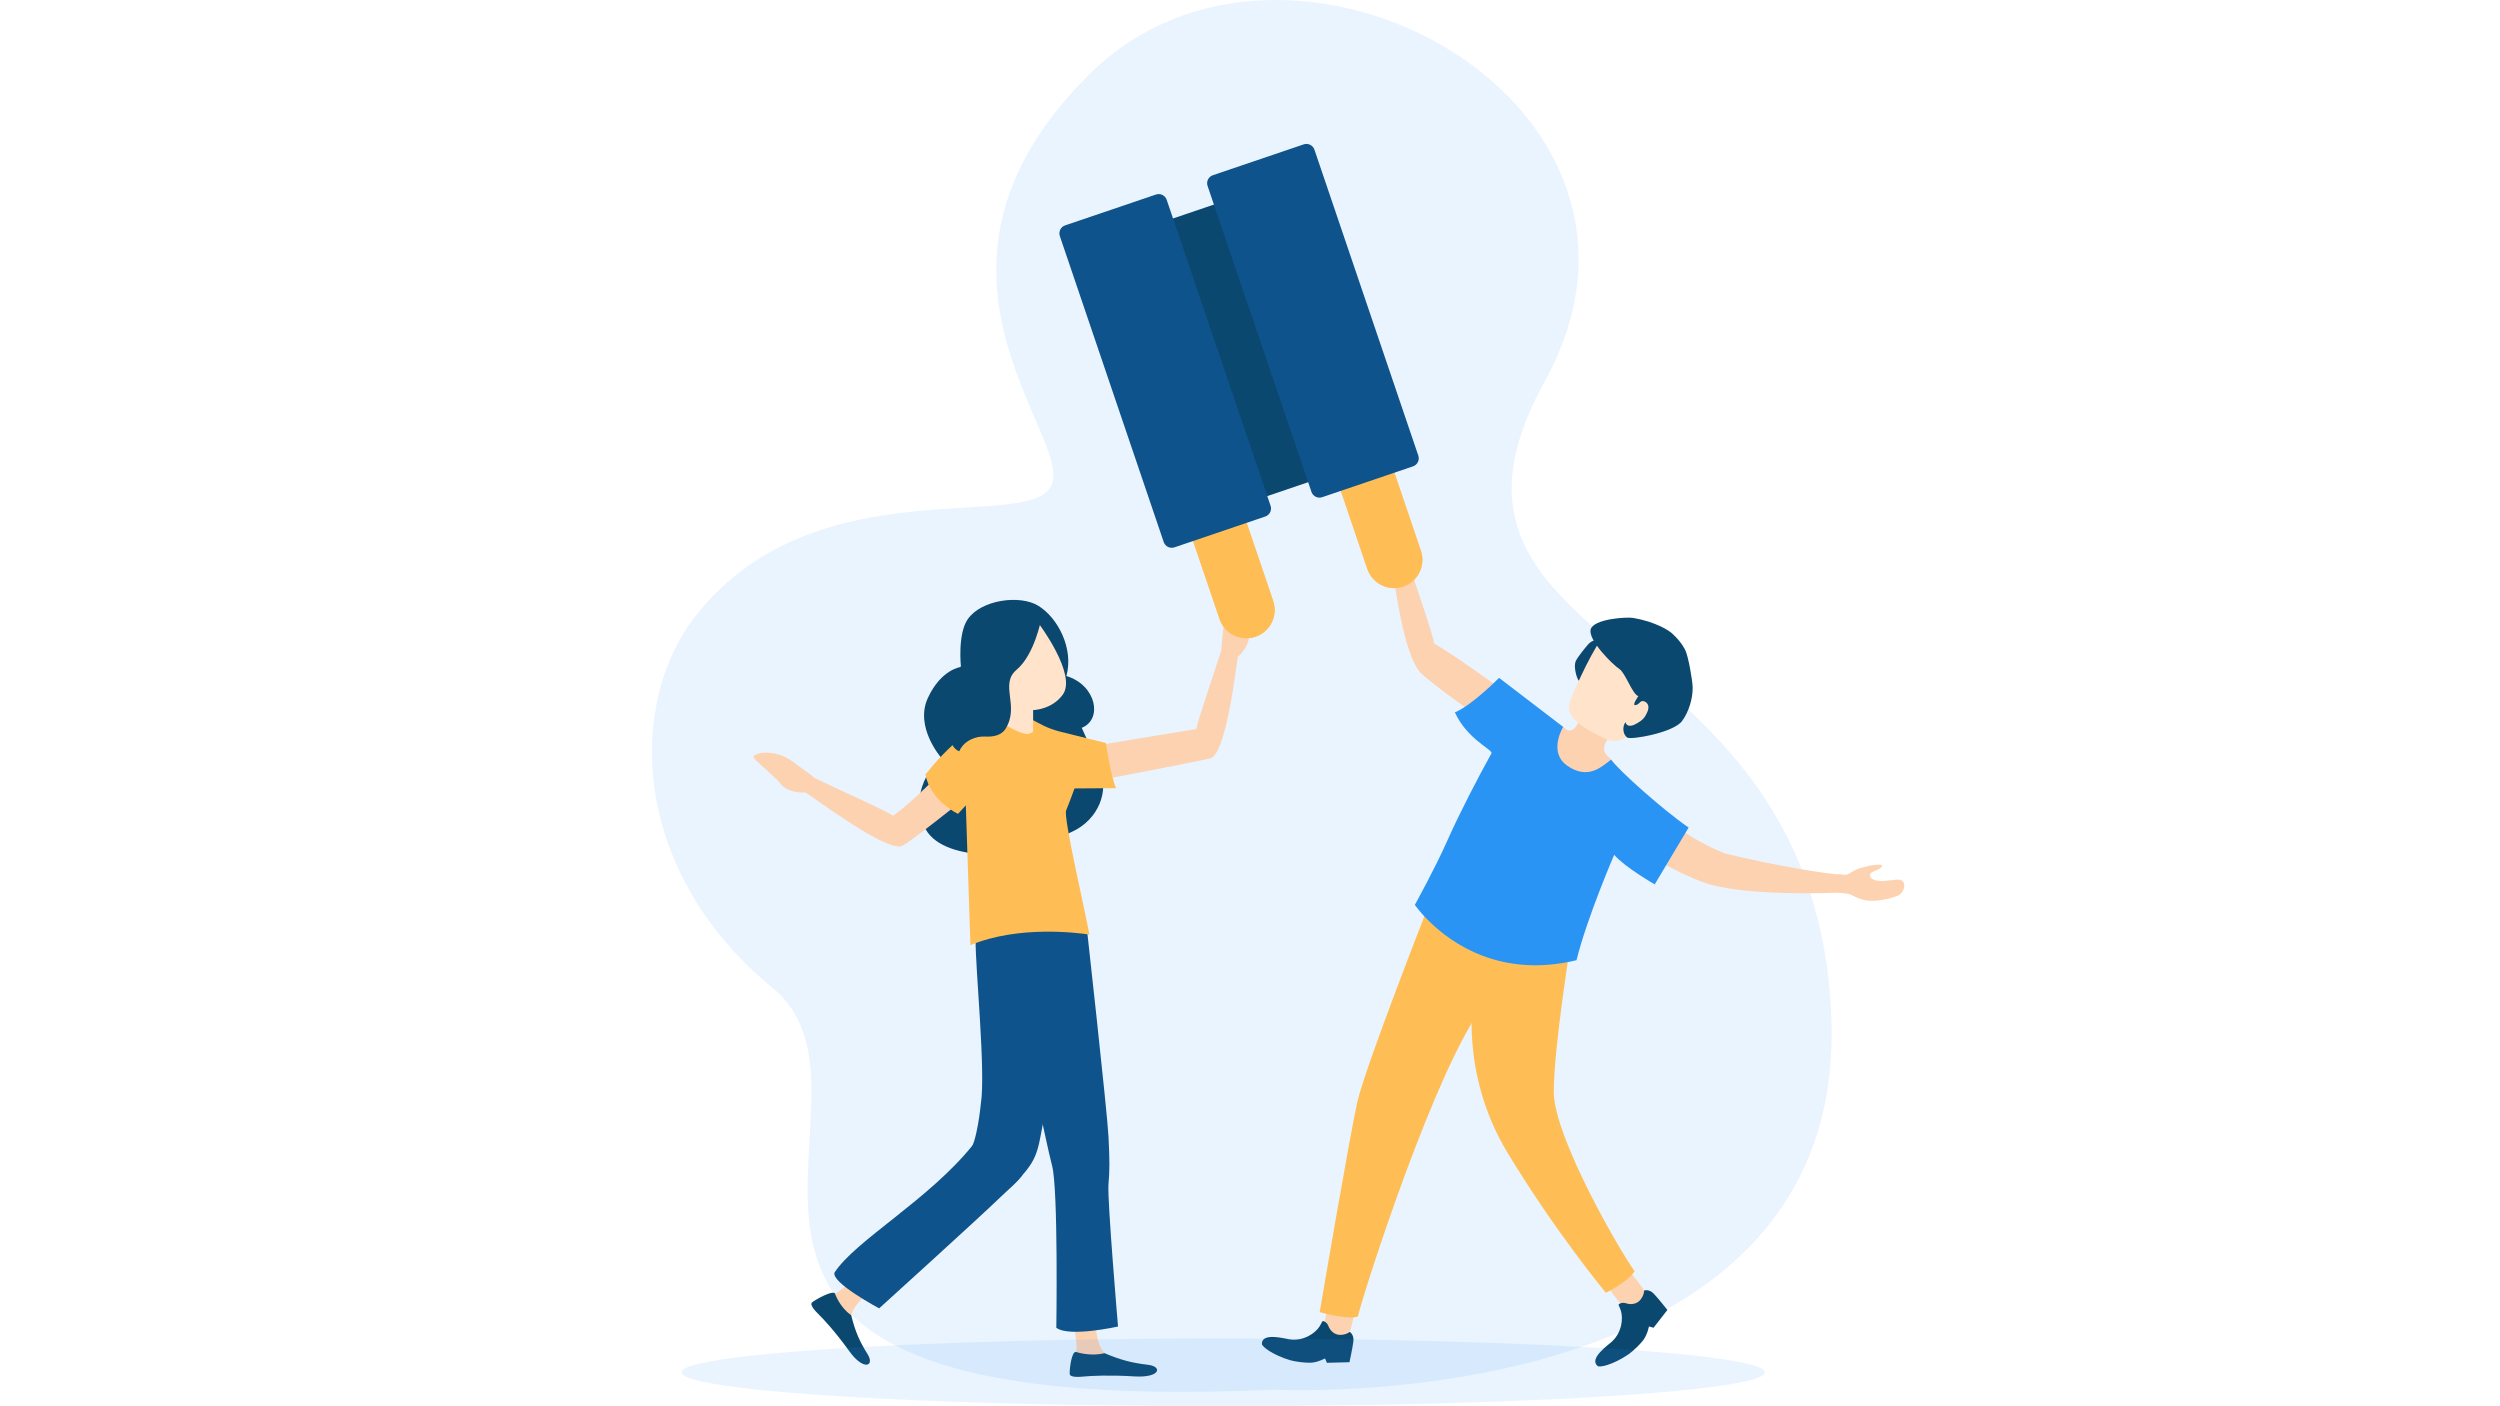 <svg xmlns="http://www.w3.org/2000/svg" xmlns:xlink="http://www.w3.org/1999/xlink" version="1.1" x="0px" y="0px" viewBox="0 0 1920 1080" style="enable-background:new 0 0 1920 1080;" xml:space="preserve">
<style type="text/css">
	.st0{opacity:0.1;fill:#2A94F4;}
	.st1{fill:#FCD2B1;}
	.st2{fill:#0B4870;}
	.st3{fill:#FFBE55;}
	.st4{fill:#2A94F4;}
	.st5{fill:#FFE3CA;}
	.st6{fill:#0E538C;}
	.st7{fill:#FFC883;}
</style>
<g id="Background">
	<path class="st0" d="M978.25,1067.31c0,0,438.85,22.9,428.26-284.32c-10.59-307.21-337.82-276.68-220-490.4   S989.44-92.86,837.76,55.98s-16.44,275.86-29.68,315.39s-180.59-15.81-273.17,100.81c-54.65,68.84-49.76,197.8,58.16,286.26   S439.93,1091.62,978.25,1067.31z"/>
</g>
<g id="Characters">
	<g>
		<path class="st1" d="M1162.16,567.04c0.03,2.49-55.12-35.42-71.03-50.2c-13.68-14.35-20.48-73.47-21.51-77.98    c-8.77-8.07-9.68-17.06-8.66-21.73c1.01-4.67,0.14-19.24,0.92-16.65c-0.95-6.63,16.7-5.37,18.46,12.24    c1.75,17.38,1.79,14.58,1.88,20.6c5.06,16.5,18.79,55.35,19.18,60.92c25.02,14.53,67.64,47.23,67.64,47.23L1162.16,567.04z"/>
		<g>
			<g>
				<path class="st1" d="M1455.92,688.46c7.37-1.63,9.85-14.03,0.53-12.87c-0.5,0.06-1.35,0.09-3.39,0.37      c-1.74,0.23-3.67,0.28-5.41,0.55c-1.58,0.24-9.29,0.51-11.07-2.84c-2.73-5.14,7.77-4.38,8.81-8.85      c0.32-1.4-7.42-0.58-11.62,0.52c-4.2,1.1-6.3,1.67-8.64,2.77c-2.36,1.04-5.45,3.39-6.99,3.63c-1.54,0.24-5.98-0.27-5.98-0.27      l-1.44,14.13c0,0,8.6,0.35,10.84,1.52c5.38,3,10.88,4.83,17.13,4.72c3.92-0.07,7.81-0.82,11.63-1.61      C1450.31,690.22,1455.36,688.59,1455.92,688.46z"/>
				<g>
					<path class="st1" d="M1234.99,988.68c0,0,8.6,12.08,12.53,15.72c3.94,3.64,16.67-7.69,16.23-11.07       c-0.44-3.38-16.47-22.03-16.47-22.03"/>
					<path class="st2" d="M1270.26,993.72c3.8,4.08,10.3,12.33,10.3,12.33l-10.65,13.67l-3.52-1c0,0-1.13,6.15-4.33,10.47       c-2.38,3.2-8.22,8.8-11.52,11.03c-11.55,7.82-21.88,10.23-23.56,8.88c-7.02-5.65,8.22-16.19,10.98-18.76       c7.93-7.39,8.69-18.15,6.81-23.92c-1.36-4.18-2.65-4.36-0.5-5.35c0,0,1.77-1.06,4.44-0.17c4.1,1.37,8.7,0.55,11.3-2.9       c1.49-1.97,2.64-4.31,2.67-6.87C1262.66,991.13,1266.46,989.64,1270.26,993.72z"/>
				</g>
				<g>
					<path class="st1" d="M1020.89,999.94c0,0-3.88,14.31-4.2,19.66c-0.32,5.36,16.52,8.01,18.85,5.52       c2.33-2.49,6.57-26.71,6.57-26.71"/>
					<path class="st2" d="M1039.38,1030.4c-0.74,5.53-2.99,15.78-2.99,15.78l-17.32,0.44l-1.46-3.35c0,0-5.47,3.03-10.84,3.29       c-3.98,0.19-12.01-0.77-15.84-1.9c-13.37-3.96-21.79-10.42-21.81-12.58c-0.09-9.01,17.73-3.92,21.47-3.42       c10.74,1.44,19.54-4.8,22.81-9.92c2.37-3.71,1.69-4.82,3.81-3.78c0,0,1.94,0.7,2.95,3.33c1.55,4.03,5.09,7.07,9.41,6.89       c2.47-0.1,5.01-0.7,7-2.29C1036.56,1022.89,1040.12,1024.87,1039.38,1030.4z"/>
				</g>
				<path class="st3" d="M1097.37,694.85c0,0-48.87,124.51-54.91,151.29c-6.04,26.78-28.95,161.59-28.95,161.59      s21.44,6.08,29.32,3.37c5.39-22.17,60.69-193.24,96.78-239.2C1175.71,725.94,1097.37,694.85,1097.37,694.85z"/>
				<path class="st3" d="M1131.68,763.56c0,0-11.03,60.45,26.17,121.89c37.2,61.44,75.47,107.42,75.47,107.42      s16.09-7.88,22.11-16.51c-11.34-15.52-62.14-103.42-62.12-137.77c0.02-34.35,13.23-115.83,13.23-115.83l-56.55-13.5      L1131.68,763.56z"/>
				<path class="st1" d="M1411.24,685.55c0,0-64.41,3.05-97.47-6.18c-33.05-9.23-89.66-49.66-89.66-49.66l-66.71-51.05      c-17.1-21.41,32.59-30.16,43.12-20.46c0,0,0,0-0.03,0.07c0.77,0.62,1.33,1.15,1.75,1.47c6.58,5.57,1.32,16.34,1.32,16.34      l11.34,4.26c0,0,12.22-6.28,19.88,0.49c0.7,0.59,1.52,1.46,2.49,2.54c10.45,11.3,35.91,51.62,87.66,72.15      c37.66,9.19,79.17,16.01,89.31,16.14C1412.09,681.46,1411.24,685.55,1411.24,685.55z"/>
				<path class="st1" d="M1237.29,583.37c-2.11,3.75-15.73,12.97-27.69,8.23c-23.31-10.65-10.02-31.98-9.1-33.33      c0.77,0.62,1.33,1.15,1.75,1.47c6.58,5.57,11.41-7.86,11.41-7.86l23.53,12.99c0,0-10.05,9.19-2.4,15.96      C1235.5,581.41,1236.32,582.28,1237.29,583.37z"/>
				<path class="st4" d="M1239.69,656.51c0,0-20.82,48.14-28.93,80.93c-57.99,14.01-95.94-12.87-113.25-30.01      c-7.3-7.1-10.91-12.5-10.91-12.5s15.67-28.32,24.96-49.37c9.38-21.09,23.61-48.51,33.95-67.12      c0.56-2.97-18.61-10.58-28.18-31.34c13.08-5.31,33.94-26.51,33.94-26.51l49.24,37.67c0,0-11.98,19.59,3.42,29.99      c15.37,10.46,25.46,1.31,33.36-4.88c6.25,8.55,39.35,38.25,59.57,52.19l-26.04,43.65      C1270.82,679.21,1247.88,666.06,1239.69,656.51z"/>
				<g>
					<g>
						<path class="st2" d="M1229.19,491.49c-3.39-0.6-7.05,0.66-9.35,3.23c-2.3,2.56-8.23,9.97-9.49,12.66s-0.89,5.83-0.31,8.73        c0.66,3.34,1.76,6.94,4.61,8.81c2.06,1.35,4.7,1.52,7.12,1.07c1.73-0.32,3.42-0.95,4.86-1.97c1.63-1.16,2.86-2.79,4.06-4.39        c4.22-5.62,8.44-11.24,12.66-16.85c0.86-1.14,1.77-2.49,1.46-3.89"/>
					</g>
					<g>
						<path class="st5" d="M1260.7,556.12c-3.34,3.32-6.91,6.41-10.67,9.23c-5.61,4.21-11.5,5.1-17.82,1.86        c-7.07-3.63-14.77-7.29-20.94-12.65c-6.85-5.95-7.8-11.46-4.11-19.72c2.29-5.11,4.49-10.26,6.89-15.33        c5.07-10.76,10.63-21.3,17.16-31.25c1.52-2.31,3.3-5.71,6.62-4.29c10.45,4.46,20.49,9.9,29.94,16.2        c6.68,4.46,13.38,9.77,16.15,17.3c2.79,7.58,1.1,15.99-0.63,23.89c-0.28,1.27-0.87,2.82-2.16,2.89"/>
					</g>
					<g>
						<path class="st2" d="M1259.68,539.2c1.99-1.94,5.65,0.12,6.19,2.84c0.54,2.73-0.9,5.41-2.28,7.82        c-1.72,2.99-5.02,5.05-8.12,6.57s-6.29,1.51-7.12-1.84c-2.86,4.16-1.58,9.76,1.28,11.81c2.86,2.05,35.5-3.73,42.13-12.57        c5.2-6.93,8.34-17.34,8.21-26c-0.07-4.72-3.27-24.1-5.92-29.06c-2.64-4.95-5.69-8.35-9.77-12.21        c-2.52-2.38-12.86-9.03-29.93-11.99c-5.09-0.89-30.46,0.69-32.7,8.8c-2.24,8.11,17.02,27.24,21.9,30.33        c4.87,3.09,9.78,19.12,14.69,20.95c0,0-4.63,6.54-2.7,6.86C1257.5,541.84,1259.68,539.2,1259.68,539.2z"/>
					</g>
				</g>
			</g>
		</g>
	</g>
	<g>
		<g>
			<path class="st2" d="M738.01,512.23c0,0-2.77-25.43,5.35-36.87c10.59-14.93,40.07-18.68,53.97-10.18     c15.39,9.41,27.41,33.3,21.67,53.99c22.98,6.98,28.11,33.3,11.78,39.79l13.44,29.94c8.36,18.61-0.8,40.59-20.75,49.83     l-35.75,16.55c0,0-65.68,9.32-78.19-21.22c-12.51-30.54,13.2-52.3,13.2-52.3s-20.42-23.3-10.18-45.62     C722.81,513.82,738.01,512.23,738.01,512.23z"/>
			<path class="st1" d="M853.17,597.45c0,0,60.27-11.37,76.02-14.99c12.57-1.6,20.48-73.47,21.51-77.98     c8.77-8.07,9.68-17.06,8.66-21.73c-1.01-4.67-0.14-19.24-0.92-16.65c0.95-6.63-16.7-5.37-18.46,12.24     c-1.75,17.38-1.79,14.58-1.88,20.6c-5.06,16.5-18.79,55.35-19.18,60.92c-26.31,4.22-72.62,12.03-72.62,12.03L853.17,597.45z"/>
			<path class="st1" d="M753.42,603.04c0,0-46.46,37.99-59.91,46.27c-9.73,7.5-70.51-38.24-74.71-40.65     c-12.2,0.42-17.29-3.89-20.24-7.82c-2.96-3.92-21.25-19.15-18.71-17.89c-5.8-3.94,13.44-9.41,28.35,1.57     c14.72,10.83,12.56,8.86,17.32,12.97c16.26,7.95,55.79,25.44,60.4,29.03c21.03-15.09,50.7-48.19,50.7-48.19L753.42,603.04z"/>
			<path class="st1" d="M824.33,1016.52c0,0,2.64,11.09,2.45,19.93c-1.22,6.13,0.01,7.94,0.01,7.94l25.22-1.98     c0,0-11.15-5.05-10.37-29.04C842.42,989.37,824.33,1016.52,824.33,1016.52z"/>
			<path class="st2" d="M826.46,1038.31c0,0,10.96,3.75,21.8,0.92c12.74,5.43,21.72,7.56,33.3,8.92     c11.59,1.35,9.53,10.15-10.27,8.93c-19.8-1.22-33.62-0.38-38.02,0.03c-4.4,0.41-11.44,0.95-11.73-1.89     C821.25,1052.37,822.89,1037.37,826.46,1038.31z"/>
			<path class="st6" d="M834.11,707.67c0,0,16.23,145.93,17.19,164.93c0.96,19,0.96,25.61,0,37.17c-0.96,11.56,7.34,109,7.34,109     s-37.77,8.46-47.39,0.94c0,0,1.57-106.24-3.24-124.41c-4.81-18.17-23.63-110.26-23.63-110.26l21.69-94.17L834.11,707.67z"/>
			<path class="st6" d="M753.3,847.59c0,0-2.94,30.96-9.11,36.71c-3.86,9.3-3.86,9.3,2.18,13.01c9.2,5.64,27.78,16.5,32.4,11.92     c17.3-17.18,17.94-23.23,22.04-45.45c1.37-5.09,25.48-152.15,25.48-152.15s-76.73-10.68-77.02,10.32     C748.98,742.96,757.15,823.12,753.3,847.59z"/>
			<g>
				<path class="st1" d="M658.79,978.76c0,0-7.96,8.67-15.69,13.89c-6.02,2.83-6.83,4.82-6.83,4.82l17.01,17.28      c0,0-2.41-11.24,18.74-25.22C693.16,975.55,658.79,978.76,658.79,978.76z"/>
				<path class="st2" d="M641.3,993.54c0,0,3.42,10.31,12.43,16.54c3.05,12.63,6.66,20.51,12.52,29.82      c5.86,9.32-2.96,13.15-13.93-2.11c-10.97-15.26-20.07-24.87-23.09-27.85c-3.02-2.98-7.76-7.81-5.49-9.75      C626.02,998.25,639.95,990.35,641.3,993.54z"/>
			</g>
			<path class="st6" d="M747.05,879.48c-33.47,41.77-90.12,73.2-106.12,97.81c-2.86,7.74,34.25,27.53,34.25,27.53     s77.19-69.9,93-85.27c6.14-5.96,12.32-10.74,17.03-17.07C770.2,897.55,756.41,867.79,747.05,879.48z"/>
			<path class="st3" d="M818.79,622.4c-2.26,5.28,14.97,78.55,17.87,95.41c0,0-0.35-0.07-1.06-0.2c-7.49-1.11-53.32-7.16-90.32,8.27     l-3.39-103.49l-0.14-3.84c0,0,0-3.91,0.35-9.9v-0.07c0.85-12.31,3.39-33.09,11.3-46.44c4.1-6.9,9.53-11.85,16.95-12.57     c23.02-2.28,22.88,7.16,44.28,12.44l34.67,8.6c0,0,3.98,26.68,7.87,34.7l-31.95,0.21C825.21,605.54,821.05,617.06,818.79,622.4z"/>
			<path class="st5" d="M797.58,478.64c0,0,29.73,39.33,18.66,54.8c-8.3,11.6-22.8,11.92-22.8,11.92v16.67c0,0-1.67,1.47-4.57,1.63     c-5.05,0.27-18.53-7.84-18.53-7.84v-65.68L797.58,478.64z"/>
			<path class="st3" d="M710.74,594.87c0,0,29.7-38.64,48.12-37.28c18.41,1.37,17.32,26.17,0,43.49     c-17.32,17.32-23.1,23.96-23.1,23.96S714.59,615.28,710.74,594.87z"/>
			<path class="st2" d="M799.45,476.41c0,0-5.06,26.43-18.64,37.89c-13.58,11.47,2.66,27.77-8.65,45.55     c-3.34,5.26-10.02,6.11-15.33,5.83c-7.64-0.41-15.46,3.07-19.2,9.42c-0.37,0.62-0.67,1.25-0.9,1.87     c-22.14-8.05,9.46-89.79,9.46-89.79L799.45,476.41z"/>
		</g>
	</g>
</g>
<g id="Poopsicle">
	<ellipse class="st0" cx="939.42" cy="1053.94" rx="415.98" ry="26.06"/>
	<g>
		
			<rect x="927.24" y="156.53" transform="matrix(0.947 -0.322 0.322 0.947 -35.88 320.926)" class="st2" width="52.92" height="225.12"/>
		<g>
			<g>
				<path class="st7" d="M1077.66,450.52L1077.66,450.52c11.37-3.86,17.45-16.2,13.59-27.57l-67.63-199.18      c-3.86-11.37-16.2-17.45-27.57-13.59l0,0c-11.37,3.86-17.45,16.2-13.59,27.57l67.63,199.18      C1053.96,448.29,1066.3,454.38,1077.66,450.52z"/>
				<path class="st3" d="M1077.66,450.52L1077.66,450.52c11.37-3.86,17.45-16.2,13.59-27.57l-67.63-199.18      c-3.86-11.37-16.2-17.45-27.57-13.59l0,0c-11.37,3.86-17.45,16.2-13.59,27.57l67.63,199.18      C1053.96,448.29,1066.3,454.38,1077.66,450.52z"/>
			</g>
			<g>
				<path class="st6" d="M1085.19,358.16l-69.74,23.68c-3.4,1.16-7.1-0.67-8.25-4.07l-79.78-234.96c-1.16-3.4,0.67-7.1,4.07-8.25      l69.74-23.68c3.4-1.16,7.1,0.67,8.25,4.07l79.78,234.96C1090.42,353.31,1088.59,357,1085.19,358.16z"/>
			</g>
		</g>
		<g>
			<g>
				<path class="st7" d="M964.21,489.04L964.21,489.04c11.37-3.86,17.45-16.2,13.59-27.57L910.16,262.3      c-3.86-11.37-16.2-17.45-27.57-13.59l0,0c-11.37,3.86-17.45,16.2-13.59,27.57l67.63,199.18      C940.5,486.82,952.84,492.9,964.21,489.04z"/>
				<path class="st3" d="M964.21,489.04L964.21,489.04c11.37-3.86,17.45-16.2,13.59-27.57L910.16,262.3      c-3.86-11.37-16.2-17.45-27.57-13.59l0,0c-11.37,3.86-17.45,16.2-13.59,27.57l67.63,199.18      C940.5,486.82,952.84,492.9,964.21,489.04z"/>
			</g>
			<g>
				<path class="st6" d="M971.73,396.68l-69.74,23.68c-3.4,1.16-7.1-0.67-8.25-4.07l-79.78-234.96c-1.16-3.4,0.67-7.1,4.07-8.25      l69.74-23.68c3.4-1.16,7.1,0.67,8.25,4.07l79.78,234.96C976.96,391.83,975.14,395.53,971.73,396.68z"/>
			</g>
		</g>
	</g>
</g>
</svg>